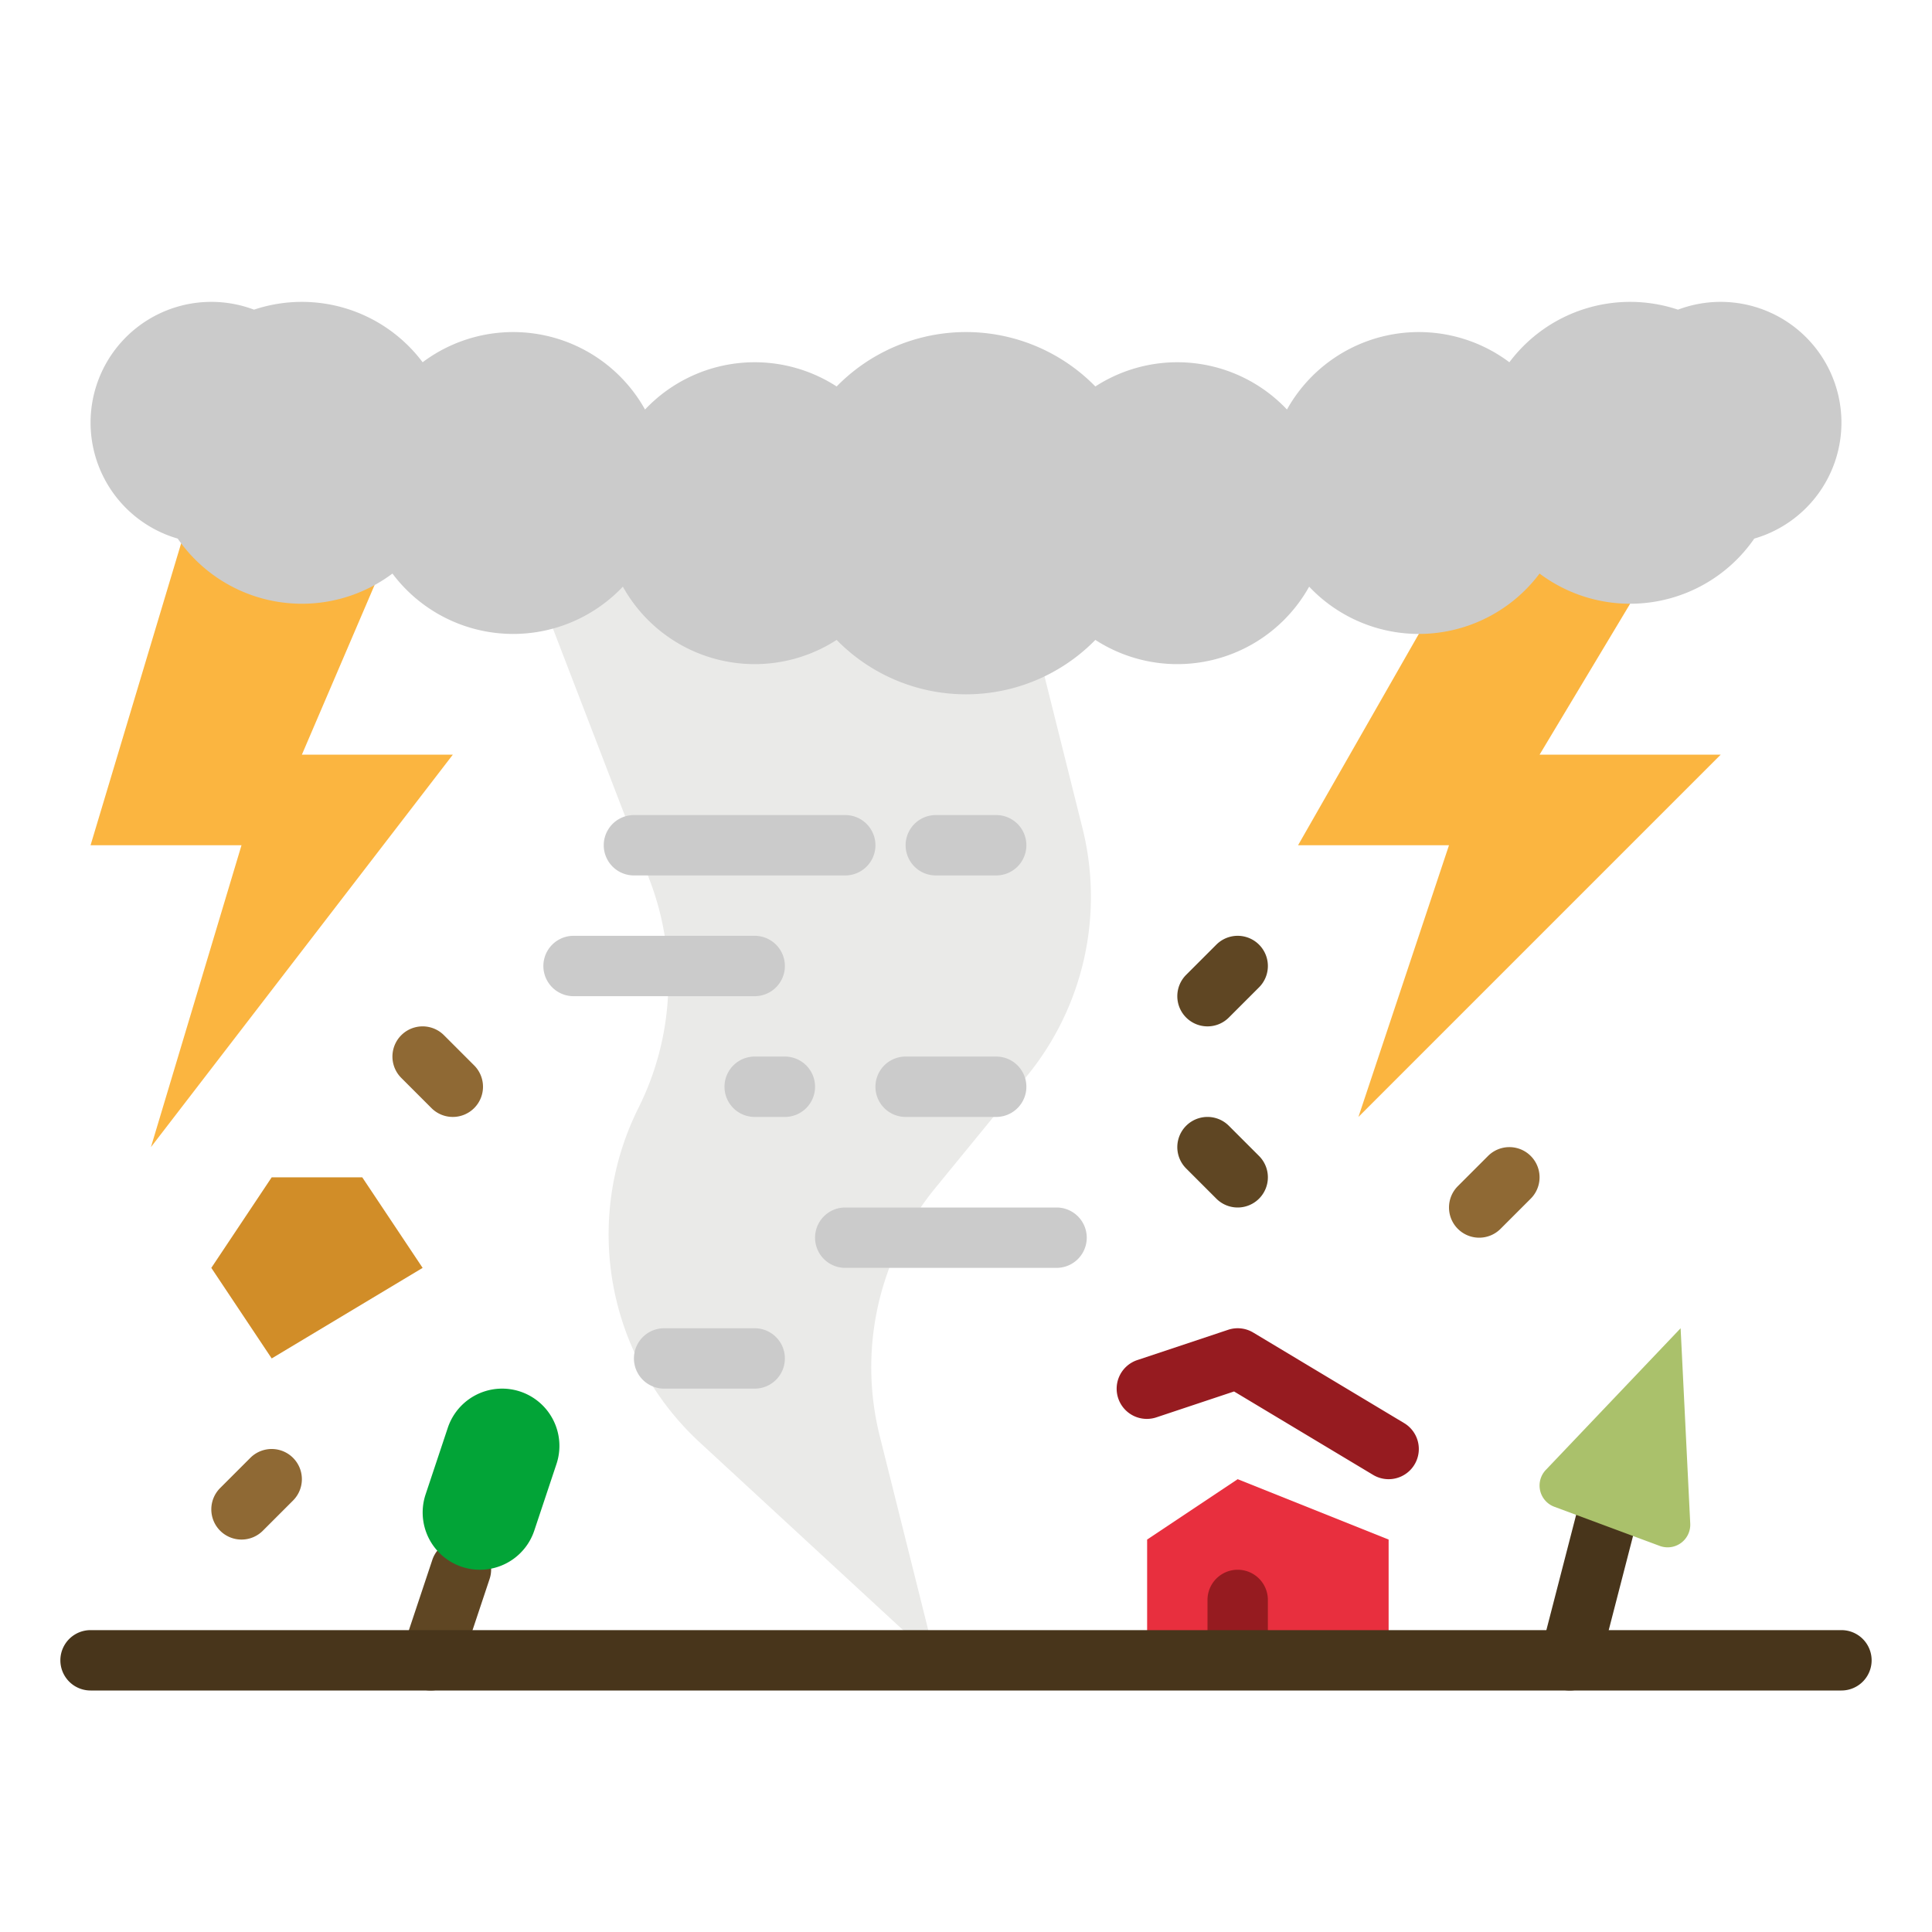 <svg height="512" viewBox="0 0 512 512" width="512" xmlns="http://www.w3.org/2000/svg"><g id="flat"><path d="m328 392-24 16v32h64v-32z" fill="#e82f3e"/><path d="m328 440a8 8 0 0 1 -8-8v-8a8 8 0 0 1 16 0v8a8 8 0 0 1 -8 8z" fill="#961b20"/><path d="m144 160 28.126 73.126a75 75 0 0 1 -2.919 60.46 75 75 0 0 0 16.21 88.645l62.583 57.769-14.867-59.467a74.993 74.993 0 0 1 14.713-65.678l24.308-29.71a74.993 74.993 0 0 0 14.713-65.678l-14.867-59.467-8-8h-128z" fill="#eaeae8"/><path d="m48 144-24 80h40l-24 80 80-104h-40l24-56z" fill="#fbb540"/><path d="m432 160-24 40h48l-96 96 24-72h-40l32-56 16-24z" fill="#fbb540"/><path d="m72 312-16 24 16 24 40-24-16-24z" fill="#d18d28"/><path d="m367.992 392a7.964 7.964 0 0 1 -4.108-1.141l-36.845-22.107-20.509 6.836a8 8 0 1 1 -5.06-15.178l24-8a8 8 0 0 1 6.646.729l40 24a8 8 0 0 1 -4.124 14.861z" fill="#961b20"/><path d="m114.132 448a8.006 8.006 0 0 1 -7.59-10.532l8-24a8 8 0 1 1 15.178 5.06l-8 24a8 8 0 0 1 -7.588 5.472z" fill="#5f4623"/><path d="m416.005 448a8.007 8.007 0 0 1 -7.751-10l9.942-38.5a8 8 0 0 1 15.492 4l-9.942 38.5a8 8 0 0 1 -7.741 6z" fill="#48351b"/><g fill="#cbcbcb"><path d="m224 232h-56a8 8 0 0 1 0-16h56a8 8 0 0 1 0 16z"/><path d="m264 232h-16a8 8 0 0 1 0-16h16a8 8 0 0 1 0 16z"/><path d="m264 296h-24a8 8 0 0 1 0-16h24a8 8 0 0 1 0 16z"/><path d="m208 296h-8a8 8 0 0 1 0-16h8a8 8 0 0 1 0 16z"/><path d="m200 368h-24a8 8 0 0 1 0-16h24a8 8 0 0 1 0 16z"/><path d="m280 336h-56a8 8 0 0 1 0-16h56a8 8 0 0 1 0 16z"/><path d="m200 264h-48a8 8 0 0 1 0-16h48a8 8 0 0 1 0 16z"/></g><path d="m392 328a8 8 0 0 1 -5.657-13.657l8-8a8 8 0 0 1 11.314 11.314l-8 8a7.976 7.976 0 0 1 -5.657 2.343z" fill="#8f6934"/><path d="m328 320a7.976 7.976 0 0 1 -5.657-2.343l-8-8a8 8 0 0 1 11.314-11.314l8 8a8 8 0 0 1 -5.657 13.657z" fill="#5f4623"/><path d="m320 272a8 8 0 0 1 -5.657-13.657l8-8a8 8 0 0 1 11.314 11.314l-8 8a7.976 7.976 0 0 1 -5.657 2.343z" fill="#5f4623"/><path d="m64 408a8 8 0 0 1 -5.657-13.657l8-8a8 8 0 0 1 11.314 11.314l-8 8a7.976 7.976 0 0 1 -5.657 2.343z" fill="#8f6934"/><path d="m120 296a7.976 7.976 0 0 1 -5.657-2.343l-8-8a8 8 0 0 1 11.314-11.314l8 8a8 8 0 0 1 -5.657 13.657z" fill="#8f6934"/><path d="m488 112a32.006 32.006 0 0 0 -43.316-29.935 40 40 0 0 0 -44.684 13.935 40 40 0 0 0 -58.94 12.53 39.962 39.962 0 0 0 -50.778-6.113 47.968 47.968 0 0 0 -68.564 0 39.962 39.962 0 0 0 -50.778 6.113 40 40 0 0 0 -58.94-12.53 40 40 0 0 0 -44.684-13.935 32 32 0 1 0 -20.216 60.67 39.993 39.993 0 0 0 56.9 9.265 39.983 39.983 0 0 0 61.06 3.47 39.985 39.985 0 0 0 56.658 14.113 47.968 47.968 0 0 0 68.564 0 39.985 39.985 0 0 0 56.658-14.113 39.983 39.983 0 0 0 61.06-3.47 39.993 39.993 0 0 0 56.9-9.265 32.007 32.007 0 0 0 23.1-30.735z" fill="#cbcbcb"/><path d="m488 448h-464a8 8 0 0 1 0-16h464a8 8 0 0 1 0 16z" fill="#48351b"/><path d="m127.191 416a15.178 15.178 0 0 1 -14.4-19.979l5.88-17.642a15.18 15.18 0 0 1 14.4-10.379 15.178 15.178 0 0 1 14.4 19.979l-5.88 17.642a15.18 15.18 0 0 1 -14.4 10.379z" fill="#02a437"/><path d="m445.38 352-35.725 37.547a6 6 0 0 0 2.258 9.761l27.937 10.376a6 6 0 0 0 8.082-5.92z" fill="#aac16b"/></g></svg>